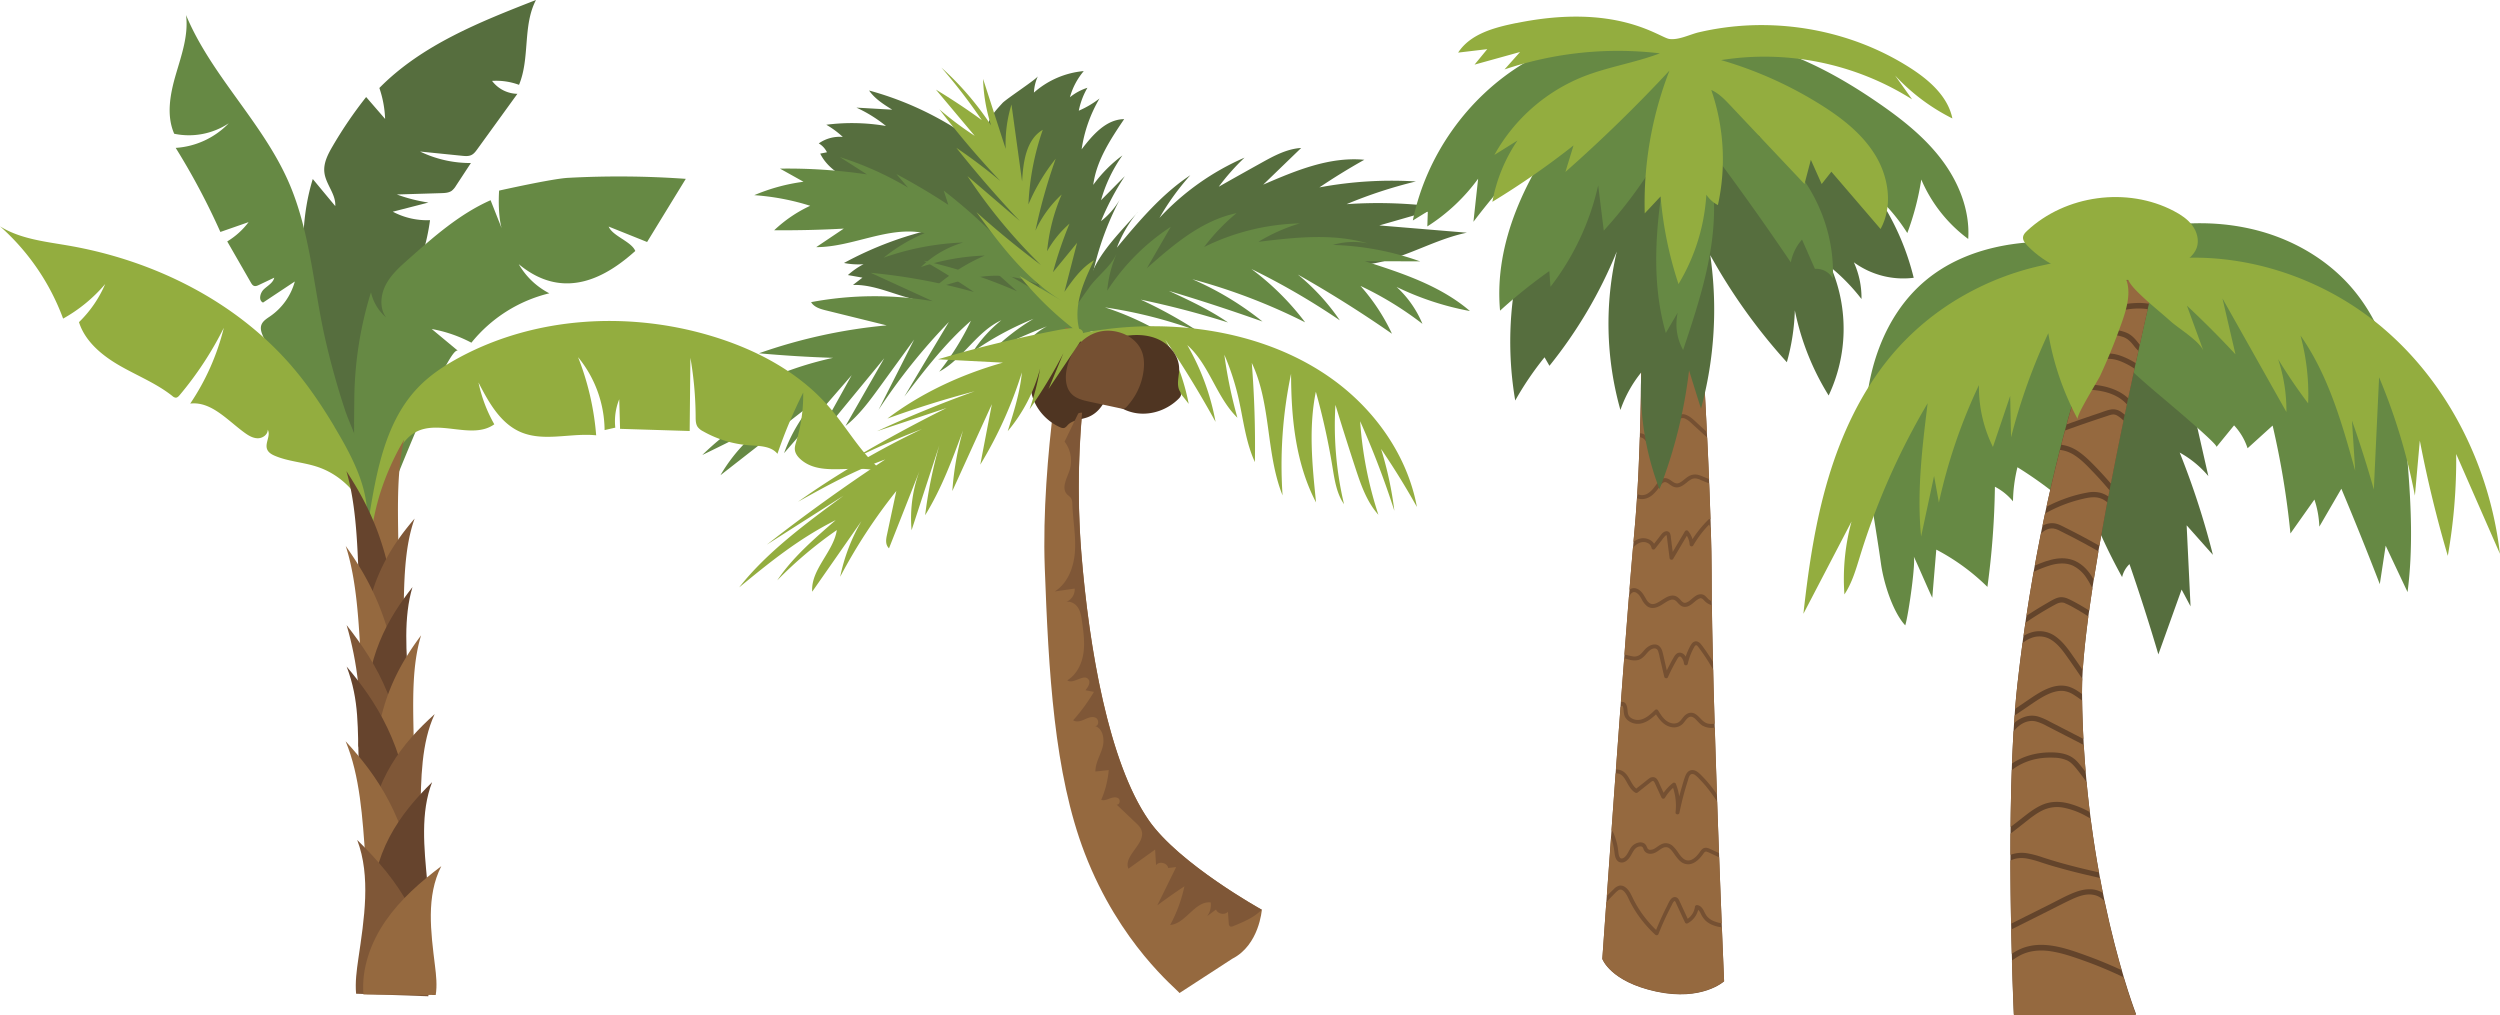 <svg xmlns="http://www.w3.org/2000/svg" viewBox="0 0 2233.99 907.08"><defs><style>.cls-1{isolation:isolate;}.cls-2{mix-blend-mode:overlay;}.cls-3{fill:#566e3e;}.cls-4{fill:#668944;}.cls-5{fill:#63442b;}.cls-6{fill:#95693f;}.cls-7{fill:#93ad3f;}.cls-8{fill:#4f3522;}.cls-9{fill:#755032;}.cls-10{fill:#7f5737;}.cls-11{fill:#66442d;}</style></defs><g class="cls-1"><g id="Capa_2" data-name="Capa 2"><g id="Capa_1-2" data-name="Capa 1"><g class="cls-2"><path class="cls-3" d="M1896.32,515.62a23.45,23.45,0,0,1,6.58-11.53q13.8,40,25.81,80.66l20.76-57.92q4,7.47,8,15-1.74-36.21-3.49-72.41l23.46,26.39a717.76,717.76,0,0,0-29.66-91.38,90.75,90.75,0,0,1,25.59,21q-10.53-46.33-21.05-92.68c-3.79-16.7-8-34.2-19.52-46.86-30.16-33.09-85.77-10.09-88.43,33.35-1,16.59,5.75,33.94,6.32,50.74a258.39,258.39,0,0,0,12.43,70.84c8.36,26,20,50.91,33.17,74.85Z"/><path class="cls-4" d="M2019.56,206.56c32.32,8.91,62.4,26.95,83.78,52.77,34.93,42.17,43.63,99.72,48.12,154.28,3.16,38.43,4.88,77.22-.08,115.46l-19.56-41.46q-2.62,17.2-5.24,34.39-16.54-42.88-34.35-85.27-9.86,16.93-19.69,33.88a85.25,85.25,0,0,0-4.38-24.21l-21.43,30.3a752.21,752.21,0,0,0-15.92-96.42l-22.39,20.29a54.16,54.16,0,0,0-12.06-20.46l-15.74,19.3c1.86-2.27-51.34-46.54-56.19-50.71-19.38-16.66-38.56-34-53.51-54.89-11.16-15.61-26.16-38.65-14.2-57.69s41.79-27.49,62.1-31.72c33.08-6.89,68.07-6.86,100.74,2.16"/><path class="cls-4" d="M1666.64,384.91c-.51-50,15.89-102.62,54.39-134.54,34.91-28.93,83.11-37.1,128.32-33.71,14.28,1.07,30,4,38.69,15.39,5.75,7.53,7.29,17.4,8,26.84a221,221,0,0,1-3.34,59.26c-4.54,23.45-12.83,46-21.09,68.39q-11.84,32.1-23.66,64.19a356,356,0,0,0-45.16-33.2,136,136,0,0,0-4,30.46,51.93,51.93,0,0,0-16.15-13.05,732.48,732.48,0,0,1-6.69,89.52,191,191,0,0,0-45.69-33.32q-1.8,21.48-3.59,43c-3.71-7.62-13.12-29.82-16.83-37.43,2.74,2.74-4.53,53.61-7.33,62.12-11.11-12-19.28-37.87-21.7-55.26-5.46-39.25-13.82-78.65-14.23-118.62"/><path class="cls-5" d="M1799.58,906.33s-8.75-188.19,3.2-295.21c24.39-218.28,86.72-360.75,86.72-360.75h35.62s-65.29,276-64.64,368c1.19,167.7,48.32,287.91,48.32,287.91H1799.57"/><path class="cls-6" d="M1846.81,679.35a30,30,0,0,0-11-2.26,66.89,66.89,0,0,0-11.32.35,54.82,54.82,0,0,0-20.7,6.65,45.75,45.75,0,0,0-6.07,4.14c-.58,16.73-.92,33.85-1.08,50.79l12.11-9.44c5.44-4.24,11-8.39,17.47-10.91,6.79-2.63,14.13-2.6,21.16-1a81,81,0,0,1,20.07,8q-1.59-13-2.88-26.68-3.85-5.49-8-10.75c-2.77-3.46-5.58-7-9.69-8.88"/><path class="cls-6" d="M1845.32,539c-3.17-1.22-5.83-.36-8.72,1.19a304.28,304.28,0,0,0-26.69,16.33q-.86,5.87-1.69,11.8a29.41,29.41,0,0,1,9.27-3.8,24.47,24.47,0,0,1,19.62,4.4c5.51,4,9.73,9.42,13.63,14.94,3.51,5,7,10,10.4,15,.9-14,2.66-30.27,5-48q-6.07-4-12.46-7.54a69.81,69.81,0,0,0-8.41-4.26"/><path class="cls-6" d="M1812,625.74c10.42-7.06,23.26-16,36.55-12.18a32.38,32.38,0,0,1,9.17,4.7c.93.63,1.85,1.29,2.77,1.94,0-.47,0-.94,0-1.41,0-3.8.06-7.91.25-12.3-4.91-7.1-9.74-14.27-14.78-21.28-3.49-4.87-7.41-9.81-12.48-13.11a19.7,19.7,0,0,0-17.55-2.28,28.26,28.26,0,0,0-8.58,4.83q-2.44,18-4.56,36.83c-.78,7-1.47,14.32-2.08,21.93l11.31-7.67"/><path class="cls-6" d="M1853.65,678.17c3.15,2.58,5.62,6,8.1,9.18.68.87,1.33,1.75,2,2.63q-1-11.91-1.73-24.28l-.69-.35-21.55-11.09-10.89-5.6a43.91,43.91,0,0,0-9.62-4c-6.36-1.53-12.57,1.32-17.09,5.74a30.83,30.83,0,0,0-2.88,3.29c-.56,9.29-1,18.86-1.39,28.59,9.82-6.66,21.85-9.85,33.72-9.94,7.69-.06,15.89.82,22,5.88"/><path class="cls-6" d="M1901.73,355.89c2-9.2,3.85-18.06,5.67-26.45a66.4,66.4,0,0,0-10.89-5.94c-4.56-1.93-9.35-3.29-14.34-2.66-8.24,1-15.39,6.26-21.74,11.46q-1.62,5.2-3.28,10.7a140,140,0,0,1,17.62,1.28c9.8,1.37,19.72,4.86,27,11.61Z"/><path class="cls-6" d="M1837.32,774.77q-6.75-1.95-13.42-4.15a91.36,91.36,0,0,0-12.68-3.44c-5.08-.86-10.39-.49-14.73,1.91,0,19.9.28,39,.61,56.35l11.94-6,23.36-11.68c7.36-3.68,14.66-7.8,22.38-10.66,6.67-2.48,14.2-3.62,21-.89a22,22,0,0,1,3.3,1.64c-.87-4.34-1.73-8.77-2.58-13.32q-6-1.34-12-2.74c-9.09-2.14-18.15-4.45-27.13-7.05"/><path class="cls-6" d="M1845,617.58c-5.83-.92-11.79,1.15-16.92,3.74-5.91,3-11.31,6.87-16.77,10.57l-11.08,7.5q-.24,3.36-.47,6.77c.39-.35.79-.69,1.21-1,5.75-4.61,12.87-6.87,20.14-4.92a54.7,54.7,0,0,1,10.57,4.59l11.3,5.81,18.74,9.65q-.88-16.75-1.16-34.27c-2.29-1.68-4.6-3.34-7-4.86a22.24,22.24,0,0,0-8.57-3.56"/><path class="cls-6" d="M1875.61,369.24c3.41-1.14,6.9-2.61,10.43-3.27a12.16,12.16,0,0,1,9.63,2.31c1,.72,2,1.49,3,2.29q1-4.63,1.92-9.18a33,33,0,0,0-9.4-7.29c-9.7-5.17-21-5.92-31.73-6.26-1.22,0-2.46-.11-3.69-.14q-4.39,14.76-9,31.52,9.32-3.35,18.68-6.56c3.38-1.15,6.76-2.3,10.15-3.42Z"/><path class="cls-6" d="M1891.19,371c-2.8-1.41-5.83-.06-8.58.84q-18.75,6.14-37.32,12.85-1.66,6.24-3.34,12.72a35.34,35.34,0,0,1,15.83,6.4c6.3,4.41,11.67,10.07,17,15.61q5.93,6.24,11.51,12.77c3.72-19.25,7.55-38.27,11.3-56.36a27.42,27.42,0,0,0-6.35-4.83Z"/><path class="cls-6" d="M1811.63,762.51a84.42,84.42,0,0,1,13.52,3.58q7,2.28,14.08,4.33c12,3.46,24.14,6.39,36.32,9.12-2.7-15-5.23-31-7.41-48.07-1.78-1-3.58-2-5.42-3a69.12,69.12,0,0,0-18.94-6.76,30.1,30.1,0,0,0-18.69,2.5c-5.85,2.86-10.95,7-16,11L1796.55,745c0,6.34-.06,12.65-.06,18.89a29,29,0,0,1,15.14-1.37"/><path class="cls-6" d="M1881.76,276.52a66,66,0,0,1,14.91-4.38,83.49,83.49,0,0,1,15-1.44,54.54,54.54,0,0,1,8.53.71c3-13.3,4.87-21,4.87-21H1889.5s-4.2,9.62-10.85,27.66c1-.54,2-1,3.11-1.51"/><path class="cls-6" d="M1865,854.14q15.68,5.68,30.81,12.77c-4.69-16.25-10.11-37.06-15.27-61.67a16.9,16.9,0,0,0-9.81-5.59c-6.67-1.34-13.68,1.32-19.64,4.1-7.28,3.39-14.41,7.14-21.59,10.73l-32.32,16.16c.15,7.66.33,14.93.51,21.73a48.24,48.24,0,0,1,7.72-4.34c19.33-8.5,41-.65,59.59,6.11"/><path class="cls-6" d="M1889,869.28q-13.73-6.18-27.93-11.21c-9.44-3.34-19.07-6.65-29-8.09-9.3-1.35-18.85-.57-27.24,3.91a54,54,0,0,0-7,4.56c.83,29.51,1.72,48.63,1.72,48.63H1908.8s-4.72-12.05-11.21-33.8q-4.26-2.06-8.57-4"/><path class="cls-6" d="M1895.76,277.43c-7,1.45-14.06,3.87-19.76,8.22q-1.59,4.44-3.32,9.41a76.48,76.48,0,0,1,14.11-.55,38.8,38.8,0,0,1,13.55,2.83c4,1.76,6.91,4.68,9.59,8.05.69.87,1.4,1.8,2.16,2.68,2.7-12.23,5.12-23,7.12-31.76-7.72-1.28-15.88-.44-23.45,1.12Z"/><path class="cls-6" d="M1906.6,308.72c-2.46-3.1-5-5.84-8.75-7.36a37.4,37.4,0,0,0-13-2.23,72.59,72.59,0,0,0-13.9.95q-3.8,11.07-8.06,24.44a63,63,0,0,1,6.06-3.89A34.49,34.49,0,0,1,1883.5,316c5.64-.34,11,1.49,16.12,3.75a67.32,67.32,0,0,1,8.85,4.77q1.24-5.65,2.41-11a40.94,40.94,0,0,1-4.28-4.81Z"/><path class="cls-6" d="M1842.84,446.49a119.57,119.57,0,0,1,22.18-6.28,27.27,27.27,0,0,1,11.69.07,23.93,23.93,0,0,1,7.33,3.41c.36-1.85.71-3.69,1.06-5.54-4.79-5.71-9.77-11.28-14.94-16.65-4.93-5.13-9.94-10.46-15.93-14.38a30.14,30.14,0,0,0-13.45-5.08c-4,15.86-8.07,32.82-12,50.79a133.05,133.05,0,0,1,14-6.34Z"/><path class="cls-6" d="M1836.27,467.73c3.38.57,6.48,2.37,9.52,3.88q4.85,2.42,9.65,4.92,10.39,5.4,20.59,11.19c2.23-12.83,4.6-25.87,7-38.92a22.76,22.76,0,0,0-3.84-2.53c-6-3.14-12.56-1.78-18.88-.28a126.28,126.28,0,0,0-32.86,12.92q-1.17,5.46-2.32,11a16.74,16.74,0,0,1,11.09-2.2Z"/><path class="cls-6" d="M1857,502.66c6.12,3.62,10.51,9.18,14,15.33,1.3-8.28,2.7-16.75,4.17-25.32-1.42-.81-2.83-1.64-4.25-2.43q-9.06-5.07-18.27-9.86-4.61-2.38-9.25-4.7c-2.67-1.34-5.49-3.05-8.5-3.42-4.17-.52-8,1.63-11.1,4.45q-2.82,14-5.5,28.72c12.28-5.41,26.26-10.14,38.7-2.77Z"/><path class="cls-6" d="M1819.75,544.59q4.53-2.8,9.15-5.47c3-1.72,6-3.66,9.25-4.79,3.5-1.22,6.84-.66,10.14.83s6.25,3.13,9.28,4.83,6.27,3.66,9.32,5.63c.89-6.41,1.86-13,2.89-19.73a71.6,71.6,0,0,0-5.36-9.51,30.58,30.58,0,0,0-11.79-10.73c-6.12-2.92-13.11-2.47-19.5-.76a100.09,100.09,0,0,0-15.81,6.11q-3.4,19.08-6.48,39.28c3-1.94,5.91-3.84,8.91-5.69Z"/><path class="cls-7" d="M1689.61,318.26c-26.27,31.62-44.06,69.65-55.83,109.05s-17.74,80.28-22.26,121.15l43-82.44a194.27,194.27,0,0,0-6.35,65.15c6.93-10.43,10.38-22.73,14.08-34.7a637.83,637.83,0,0,1,60.29-136.15c-4.87,39.53-9.75,79.46-5.85,119.11q5.79-27.06,11.59-54.12,2.16,11.91,4.31,23.81a487.39,487.39,0,0,1,35.78-105,121.22,121.22,0,0,0,12.49,55.29q7.73-22.79,15.43-45.57l.78,36.92a533.66,533.66,0,0,1,33.27-93,251,251,0,0,0,26.3,76.81c-1.67-3.11,17.84-34,20.07-38.83q9.21-19.83,16.73-40.39c6.57-18,16.44-43-2.59-57.26-17-12.69-46.73-5-65.54-1a249.05,249.05,0,0,0-70,26.62,236.82,236.82,0,0,0-65.68,54.51"/><path class="cls-7" d="M2128.94,292.74c59.4,50.18,96,124.91,105,202.14q-19.54-44.6-39.1-89.17a495.21,495.21,0,0,1-7.49,91q-15-50.85-25-103-2.21,24.58-4.4,49.16a530.7,530.7,0,0,0-32-105.73q-2.36,50.13-4.7,100.27-8.79-31.1-19.54-61.57,1.44,22.44,2.89,44.88c-11.68-42.1-23.78-85.11-48.87-120.87a202.21,202.21,0,0,1,6.82,60.61,468.81,468.81,0,0,1-26.81-39.47,145.06,145.06,0,0,1,7.38,47.17L1986,266.71l11.61,49.91q-20.92-22.47-43.37-43.47,7.33,20.09,14.68,40.16c-4.17-9.12-21.74-19.48-29.37-26.31-10.28-9.21-21.56-17.94-31.12-27.88-21.07-21.9,5-24.93,24.15-27.22,44.8-5.37,90.75,2.53,131.93,20.68a266.6,266.6,0,0,1,64.47,40.16Z"/><path class="cls-7" d="M1811.48,219.33c-2-2.12-4.13-4.75-3.69-7.66.32-2.15,1.94-3.84,3.53-5.33,34.35-32.16,89.48-39.65,131.17-17.81,6.27,3.28,12.36,7.27,16.57,12.95s6.27,13.34,3.89,20c-2.31,6.48-8.25,10.92-14.21,14.36-41.52,23.93-103.42,18.64-137.26-16.5"/><path class="cls-3" d="M884.53,137.07A287,287,0,0,0,776.6,80.87c5.15,7.41,13,12.38,20.7,17.14l-32-1.84a123.77,123.77,0,0,1,26.41,16.41,180.24,180.24,0,0,0-53.33-1.11,81.73,81.73,0,0,1,14.74,10.89,32.51,32.51,0,0,0-21.46,5.79,18.68,18.68,0,0,1,7.3,7.92l-6,1.2c7.45,15.31,24.43,23,39.79,30.36a481.22,481.22,0,0,1,63.51,36.6A315.26,315.26,0,0,0,754.18,235a65.17,65.17,0,0,0,17.46,1.09,67.94,67.94,0,0,0-13.95,9.71l13,2.3c-2.82,2.18-5.66,4.35-8.49,6.53,14.88-.45,29.14,5.28,43.37,9.65,38.54,11.81,79.28,13.94,119.53,16,3.42.18,6.93.34,10.16-.76,5.33-1.81,9-6.84,10.78-12.19,4-12.53-1.32-26-6.87-37.91A796.43,796.43,0,0,0,896.63,150l-12.1-12.92Z"/><path class="cls-3" d="M1016.47,189.71A114.41,114.41,0,0,0,998,221.33c19.78-23.69,39.93-47.72,65.65-64.76a225.47,225.47,0,0,0-27.58,38.16,227.43,227.43,0,0,1,76.06-53.87,200.19,200.19,0,0,0-23.06,26q19-10.76,38.11-21.37c11.16-6.21,22.81-12.52,35.55-13.27L1128.8,165c28.79-12.45,59.12-25.17,90.35-22.23q-20.57,11.52-40.13,24.69a351.57,351.57,0,0,1,86.23-5.32,410.64,410.64,0,0,0-61.93,20.3,408.39,408.39,0,0,1,84.88,3l-55.65,16,78.23,6.5c-28.34,5.82-53.81,22-82.25,27.25-33.27,6.19-67.27-3-101.09-4.37a221.36,221.36,0,0,0-104,21.66c-9.06,4.33-32.17,24.64-41.63,21.87-11.07-3.24-9-23.23-5.83-30.88,8.14-19.83,26.64-37.72,40.5-53.66Z"/><path class="cls-3" d="M927.53,67.94a39.56,39.56,0,0,0-3.62,14.8,77.66,77.66,0,0,1,44.54-19.22,61.49,61.49,0,0,0-12.36,23.37,47.59,47.59,0,0,1,15.64-8.45A66,66,0,0,0,964,98.92,86,86,0,0,0,982.54,88a125,125,0,0,0-16,45.46c9.77-12.81,21.84-26.84,38-27-12.23,18.1-24.79,37.08-27.61,58.74A120,120,0,0,1,1003,138.9a129.45,129.45,0,0,0-19.12,40l21.24-21.46a236.44,236.44,0,0,0-21.26,40.19,66.84,66.84,0,0,0,16.72-19.23,259.54,259.54,0,0,0-27.47,85.88c-1.47,10.78-2.34,22-7.37,31.62-.7,1.35-1.64,2.79-3.11,3.15-2.85.71-4.79-2.79-5.58-5.62-3.33-11.87-5.89-24-9.73-35.68C942.48,243,935.66,229,928.85,215.1c-14.7-30.07-30.71-59.84-44.22-90.46-6.1-13.85,1.53-22,11.16-32.55,3.46-3.76,31.59-22.09,31.74-24.15Z"/><path class="cls-4" d="M882.12,236.39l26.7,23.92A459.87,459.87,0,0,0,825.48,233q23,13.09,44.86,27.95a520,520,0,0,0-92.23-17.15l55.39,25.37a305.65,305.65,0,0,0-108.7.83c2.65,4.5,8.25,6.13,13.32,7.38l54.2,13.37a474.07,474.07,0,0,0-114.13,24.94q33.06,3,66.25,4.08A305.43,305.43,0,0,0,639.52,364.3q34-5.94,68.29-10.36a249.55,249.55,0,0,0-80.24,52.66q36.93-17.89,73.22-37.06a145.9,145.9,0,0,0-57,55.12L728,358.93a141.06,141.06,0,0,0-27.36,46l60.46-69.71q-17.29,31.13-34.62,62.24l63.71-77.37q-17.34,30.27-34.65,60.55c12.24-9.68,21.58-22.48,30.75-35.1q15.3-21.07,30.6-42.13Q801,334.85,785.05,366.26a537.62,537.62,0,0,1,62.87-78.54Q828,321,808.12,354.38c18.3-23.9,36.77-48,59.51-67.71a238.51,238.51,0,0,1-28.32,45.45c21.25-11.46,33.52-35.9,55.47-45.94a119.37,119.37,0,0,0-25.46,28.16,271.8,271.8,0,0,1,54.26-29.45,191.42,191.42,0,0,0-36.5,28.16q23.77-11.81,48.53-21.47a54.66,54.66,0,0,0-20.89,18.95c3.81-5.92,30.31-10.62,37.25-12.41-2.59,2.38-5.44,4.5-8,6.88,27.69-4.51,11.57-23.13-2.81-33.74a334.67,334.67,0,0,0-59-34.87Z"/><path class="cls-6" d="M1054,887.37c-2.44-3.62-53.41-43.56-84.7-124.94C941.84,691,937,599.82,933.59,507.11c-3.57-97.78,18.62-214.49,18.62-214.49l24.32,7.55S957.61,386.23,966.31,494c6.92,85.75,24.6,187.46,60.09,238.75,27.17,39.28,101.17,80.16,101.17,80.16s-2.23,31.56-26.43,43.83L1054,887.37"/><path class="cls-4" d="M997.49,227.47a104.85,104.85,0,0,0-8.07,32.24,194.48,194.48,0,0,1,56.76-57q-10.65,18.47-21.33,36.94c23.78-21,49.06-42.72,80.11-49.18A178.45,178.45,0,0,0,1076,220.73a203.58,203.58,0,0,1,85.44-21.09,156.23,156.23,0,0,0-36.94,16.47c32.67-4,66.42-7.82,98,1.44a65.29,65.29,0,0,0-31.51,1.33A251.93,251.93,0,0,1,1269,233.56l-49.46-.18c33.27,10.65,67.52,21.84,94,44.57A256.63,256.63,0,0,1,1248,256.4a94.16,94.16,0,0,1,23.1,33,299.25,299.25,0,0,0-55.39-33.92,177.88,177.88,0,0,1,28.14,42.75q-40.8-28.38-84.11-52.91a194.5,194.5,0,0,1,37.54,40.94,637,637,0,0,0-79-45.86,237.55,237.55,0,0,1,48,47.65,527.47,527.47,0,0,0-100.8-38.53,272.83,272.83,0,0,1,62.69,37.8q-41.49-14.74-83.7-27.39c18.16,8.42,36.41,16.89,52.89,28.24a800.45,800.45,0,0,0-78-20.41,394.25,394.25,0,0,1,50.62,27.92,414,414,0,0,0-82.63-21,256.29,256.29,0,0,1,49.37,22,489.94,489.94,0,0,0-63.08-.43l29,5.88c-15.83,2.44-52.31,16.27-46.67-14,2.07-11.09,11-22.26,17.36-31.32s19.79-19.4,24-29.25"/><path class="cls-4" d="M937.86,268.27a466.46,466.46,0,0,0-94.55-97.91q2.07,6.34,4.13,12.71Q824.88,168.22,801,155.55l10.45,12.14a289.5,289.5,0,0,0-60.94-27.31l24.21,15.47A482.54,482.54,0,0,0,697,150.68l21,11.73a168.24,168.24,0,0,0-44,12,215.21,215.21,0,0,1,50,9.49,120,120,0,0,0-32.16,21.84Q723,206,754,204.28l-24.65,16.57c32.8,0,64.81-19.35,96.89-12.5a151.06,151.06,0,0,0-36.57,21.89,240.58,240.58,0,0,1,71-13.55A91.71,91.71,0,0,0,823,238.58a202.47,202.47,0,0,1,56.94-10.2,171.09,171.09,0,0,0-46.77,30.23c18.54-6.09,37.45-12.24,57-12.22a93,93,0,0,1,62.5,24.53c.94.88,1.93,2.22,1.26,3.31s-2.61-1-1.33-1.08l-14.65-4.88Z"/><path class="cls-7" d="M958.9,293.5a293.11,293.11,0,0,1-47.89-47l38.81,22.88c-32.16-18.91-55.26-49.72-77.29-79.83q27.74,24.91,57.65,47.26a484.35,484.35,0,0,1-65.64-79.45l46.79,40.1q-29.79-31.41-56.73-65.38a484.3,484.3,0,0,1,39.3,29.67,788.13,788.13,0,0,1-54.41-64A292.44,292.44,0,0,0,871,121.39q-17.34-20.64-34.67-41.3,21.09,12.7,41,27.25a499.16,499.16,0,0,0-36.16-47,265,265,0,0,1,44.49,51.77,146.48,146.48,0,0,1-7.17-41.57q10.1,31.26,20.18,62.5a118.66,118.66,0,0,1,5.19-39.62l9.48,68.77c.95-17.3,3.54-37.44,18.48-46.2A234.31,234.31,0,0,0,919,182.67a173.38,173.38,0,0,1,24.4-40.87,494.56,494.56,0,0,0-18.14,64.29,101.33,101.33,0,0,1,23.43-32.24,167.53,167.53,0,0,0-13,50.69,91.67,91.67,0,0,1,20-24.67,360.28,360.28,0,0,0-14.74,43.35L962.46,217q-5.64,21.91-11.29,43.81c7.41-10.65,15.18-21.64,26.38-28.2-5.3,11.22-10.65,22.56-13.24,34.7s-2.16,25.33,3.66,36.3L958.9,293.5Z"/><path class="cls-7" d="M988.28,294.19a329.8,329.8,0,0,1,75.82-.92c45.8,4.75,91.16,19.54,128.26,46.83s65.4,67.66,73.8,112.94q-14.87-26.67-32.07-51.92A316.84,316.84,0,0,1,1246,456.45a786.49,786.49,0,0,0-30.58-80.05A340.84,340.84,0,0,0,1231.72,460c-10.42-11.63-15.65-26.87-20.51-41.7q-9.24-28.17-17.87-56.51a305.27,305.27,0,0,0,7.67,88.75c-6.7-9.7-8.46-21.86-10.36-33.49a621.57,621.57,0,0,0-14.81-67c-6.61,32.45-3.22,66,.19,98.94-18.31-34.93-22.26-75.57-22.33-115a396.33,396.33,0,0,0-7.6,108.7c-15.11-37.75-10-81.7-27.52-118.4q3.5,44.22,2.79,88.63c-8.4-18.25-10.37-38.68-14.91-58.24A223.68,223.68,0,0,0,1094.07,317a407.39,407.39,0,0,0,11.68,56.3c-18.9-18.44-25-47.38-44.79-64.91a213.9,213.9,0,0,1,25.26,68.59q-20.74-37.79-45-73.52a190.39,190.39,0,0,1,21,57.43,511.15,511.15,0,0,0-51.39-57.36l25.23,33.39c-15-12.57-31-25.63-50.35-28.74a83.2,83.2,0,0,0-10.15.22c-10,.47-23.23.94-23.13-2.92.2-7.06,30.47-10.56,35.79-11.24"/><path class="cls-8" d="M981.06,314.41,968.11,306c-12.58-4.28-27.4-.31-36.64,9.25s-12.72,24.1-9.49,37,12.87,23.87,25,29.4c1.36.63,2.93,1.19,4.34.64a8.19,8.19,0,0,0,2.67-2.36c4.5-4.8,12-4.86,18.13-7.17,10.55-4,17.3-15.13,18.2-26.37S987,324,981.06,314.41"/><path class="cls-8" d="M1002.22,300.81,989.77,310c-8.43,10.28-9.89,25.55-4.17,37.55s18.12,20.36,31.33,21.85,26.86-3.68,36.27-13.07c1.07-1.06,2.15-2.33,2.13-3.84a8.25,8.25,0,0,0-1.27-3.33c-2.93-5.9-.37-12.9-.37-19.49,0-11.27-8.11-21.51-18.32-26.29s-22.1-4.81-33.15-2.54"/><path class="cls-9" d="M953.6,328c-2,8.41-1.89,18.37,4.32,24.38,4.16,4,10.14,5.41,15.81,6.62l27.9,6a6.29,6.29,0,0,0,2.36.2,6,6,0,0,0,3.14-2.13,57.89,57.89,0,0,0,14.79-32c.73-6,.47-12.3-1.93-17.86-3.13-7.22-9.71-12.63-17.1-15.34-23.45-8.61-43.81,7.38-49.29,30.16"/><path class="cls-7" d="M838.21,321.06l58,3c-39,11-74.27,28.07-103.25,50q37.88-13.86,78-24.4Q826,365.78,783.7,385.32l62.1-20.72q-44.52,22.14-86.29,47.06,31-15.5,64.34-28.27a744.54,744.54,0,0,0-110.76,65c24.84-13.83,49.85-27.73,77.93-37.8q-55,36.36-105.75,76.08L753.72,443c-34.18,25.19-68.71,50.71-93.2,81.89,26.55-21.79,53.39-43.76,86.24-60.08-19.36,16.77-38.89,33.75-52.22,53.78a369.79,369.79,0,0,1,53.24-44.93c-2.93,19.47-23.39,35.24-22,55.08l44-63.06a165.58,165.58,0,0,0-19,49.74,483,483,0,0,1,50.17-76.66q-4.23,19.76-8.43,39.5c-.83,3.91-1.5,8.38,1.88,11.72l29.19-74a122.12,122.12,0,0,0-9,57.83q12.38-37.87,24.74-75.77a415.15,415.15,0,0,0-12.63,62.38c14.75-24,24.32-49.92,33.83-75.69A261,261,0,0,0,851,438.79l35.33-77.6-10.35,54a371.11,371.11,0,0,0,37.18-82.43c-1.7,17.93-7.19,35.27-12.66,52.53a143.27,143.27,0,0,0,29-56.16A225.56,225.56,0,0,1,920,365.76a439,439,0,0,0,30.25-50.08q-6.63,16-13.27,31.94,13.21-19.74,26.42-39.47c10-14.86,2.61-17.11-17.36-13.31a1095.36,1095.36,0,0,0-107.81,26.22Z"/><path class="cls-10" d="M1026.34,732.77c-35.49-51.29-53.17-153-60.09-238.75a752.44,752.44,0,0,1,.68-125.21,7.19,7.19,0,0,0-3.27.54c-.37.16-12.25,25.42-12.39,25.26a28.1,28.1,0,0,1,4.45,25.77c-2.39,7.17-7.45,15.75-2.28,21.27,1.06,1.13,2.46,1.93,3.38,3.18,1.34,1.83,1.41,4.26,1.49,6.53.51,13.84,3.19,27.63,2.26,41.45s-6.31,28.35-18.05,35.71l17.84-2.58a12.19,12.19,0,0,1-7.42,11.87c3.72-.7,7.82,1.53,10.06,4.74,2.59,3.73,3.28,8.4,3.91,12.9,1.32,9.5,2.64,19.16,1.17,28.64s-6.17,18.91-14.39,23.84c5.46,3.94,14.65-6.19,18.86-.93,2.3,2.88-.21,7-2.65,9.79l7.67,1.44A163.54,163.54,0,0,1,959,643.61c2.86,2,6.82.79,10-.66s6.88-3.08,10.06-1.6,3,7.67-.51,7.43c7.16,2.27,8.71,12,6.65,19.18s-6.42,13.95-6.36,21.45l11.93-1.25a87.1,87.1,0,0,1-6.71,26.6c2.53.86,5.25-.32,7.75-1.27s5.57-1.61,7.67,0,.83,6.19-1.74,5.44l17.11,16.22c2.05,1.95,4.17,4,5.15,6.66,4.4,11.95-16.52,22.71-11.64,34.47l23.86-17.11q.4,7,.83,13.93c2.79-3.8,10-2.12,10.85,2.52l7.12-.8-16.83,34.18q11.87-8.81,24.19-17a127.42,127.42,0,0,1-12.75,34.58c14.18-1.28,22.14-21.78,36.28-20.15a17.11,17.11,0,0,1-3.17,12.19l7.88-5.89c1.53,4.06,7.77,5.22,10.65,2q.38,5.18.74,10.37a3.42,3.42,0,0,0,.94,2.55c.92.69,2.23.29,3.29-.16,8.42-3.47,17-7,23.77-13.16.5-.45,1-.92,1.46-1.4v0s-74-40.88-101.17-80.16Z"/><path class="cls-9" d="M1431.84,856.91s20.5-293.21,28.76-383.22c12.21-133.1,2.32-366,2.32-366h45.53s21.09,301.94,21.09,406.78,11.11,362.45,11.11,362.45S1521,895,1479.89,886.07s-48.05-29.16-48.05-29.16"/><path class="cls-6" d="M1491.54,536.5l-.69.34c-.41.21-.81.43-1.21.66-1.81,1.06-3.53,2.28-5.34,3.34-3.69,2.16-8.25,3.69-12.15,1.06a16.81,16.81,0,0,1-4.86-5.91c-1.25-2.2-2.42-4.56-4.61-6a4.23,4.23,0,0,0-3-.88,4.69,4.69,0,0,0-2.8,2.17c-.45.63-.9,1.28-1.32,1.94-1.27,16-2.62,33.41-4,51.66,2.44.45,4.88,1.23,7.22,1.6a8.15,8.15,0,0,0,6.74-1.51c2.24-1.81,3.76-4.33,6-6.17s5.24-3.33,8.29-2.82,4.91,3.34,5.7,6.23c1,3.52,1.67,7.12,2.5,10.66q.7,3.11,1.43,6.21,1.1-2.25,2.25-4.47c1.36-2.61,2.76-5.2,4.26-7.74,1.15-2,2.93-3.85,5.43-3.66a6.39,6.39,0,0,1,4.93,3.57,57.24,57.24,0,0,1,4-9.31c1-1.79,2.16-3.78,4.3-4.28s4.19,1,5.51,2.65c2.91,3.7,5.58,7.62,8.14,11.58q1.23,1.91,2.41,3.84c-.43-18.13-.76-35.2-1-50.49l-.16,0a14.42,14.42,0,0,1-6.88-4.37,7.88,7.88,0,0,0-1.32-1.26,3.33,3.33,0,0,0-.66-.38l-.41-.12-.24,0H1520a.71.71,0,0,1-.6-.21h-.08l-.13.25c-.17.06-.35.09-.52.14l-.39.15-.51.25a11.87,11.87,0,0,0-1,.64,20.24,20.24,0,0,0-2,1.52c-2.91,2.42-6.18,5.54-10.3,4.83-2.51-.43-4.14-2.38-5.78-4.15a7.72,7.72,0,0,0-2.43-1.94l-.45-.15a4.16,4.16,0,0,0-.59-.13v.07h0a.6.6,0,0,0-.33-.1,5.81,5.81,0,0,0-.59,0l-.3,0-.08,0a5.47,5.47,0,0,0-.68.14,12,12,0,0,0-1.2.39l-.13.05,0,0c-.09,0-.17.09-.26.12"/><path class="cls-6" d="M1519.25,428.6c-2.31-.9-4.71-1.56-7.12-.65a18.69,18.69,0,0,0-4.57,3c-3.11,2.49-6.45,5.25-10.7,4.43-2.13-.4-3.86-1.79-5.58-3-1.41-1-3-2.1-4.66-1.27-1.95,1-3.22,3.34-4.49,5a36.72,36.72,0,0,1-5.14,5.86c-3.49,3.05-7.92,4.77-12.57,3.72a10.64,10.64,0,0,1-1.63-.52c-.63,9.84-1.36,19.33-2.19,28.36-.3,3.32-.62,6.93-1,10.79a14.88,14.88,0,0,1,7.2-3.27c4.15-.59,9,1.2,11.27,4.81l4.7-6c1.53-2,3.13-4.59,5.78-5.08a3.44,3.44,0,0,1,3.64,1.57,10.22,10.22,0,0,1,.91,4.1q.81,6.39,1.63,12.76,5.46-9.21,10.91-18.44a1.78,1.78,0,0,1,2.77-.36,20.76,20.76,0,0,1,4,7.39,102.45,102.45,0,0,1,14.22-17.48,1.63,1.63,0,0,1,1.84-.36c-.33-10.15-.74-20.92-1.2-32.14l-.17,0c-2.7-.91-5.28-2.09-7.93-3.12Z"/><path class="cls-6" d="M1521.83,648.71c-2.69-1.5-4.57-4-6.77-6.09a8.4,8.4,0,0,0-2.92-2,3.65,3.65,0,0,0-3.06.37c-2.25,1.33-3.6,4.08-5.48,5.92a11,11,0,0,1-9,3c-6.91-.77-11.25-6.06-14.81-11.52-4.26,3.94-9.07,7.8-15,8.37-4.65.44-9.91-1.58-12.42-5.67-1.21-2-1.32-4.2-1.55-6.45a15.29,15.29,0,0,0-.47-2.77,2.82,2.82,0,0,0-.42-1l0-.05-.12-.11c.1.06.07,0,0,0s-.2.06-.06,0h0l0,0-.17,0s0,0,0,0,0-.06-.21.06a2.73,2.73,0,0,0-1,.91,4.85,4.85,0,0,0-.28.4c-1.38,18.51-2.76,37.24-4.1,55.58a11,11,0,0,1,7.7,2.61c2.49,2.1,4,5.13,5.61,7.92,1.36,2.4,2.76,4.85,4.89,6.46l7.21-5.67c1.42-1.12,2.81-2.31,4.29-3.35a5.37,5.37,0,0,1,4.41-1.08c3,.81,4.1,4.38,5.26,6.88,1.07,2.34,2.16,4.68,3.23,7a41.16,41.16,0,0,1,8.09-8.58,1.8,1.8,0,0,1,2.95.78,52.93,52.93,0,0,1,2.93,11.08c.75-2.91,1.54-5.81,2.39-8.69.93-3.17,1.81-6.39,3-9.47,1-2.7,2.85-5.23,6-5.4s5.76,2.09,7.82,4.14q3.39,3.36,6.52,7a130,130,0,0,1,8,10.47c-.68-19.64-1.34-39.76-1.94-59.57a16.18,16.18,0,0,1-10.45-1.52"/><path class="cls-6" d="M1501.74,370.27a8.94,8.94,0,0,1,5.68.79c4,1.73,7.08,5.16,10.24,8l7.62,7c-1-19.58-2-39.82-3.15-60a10,10,0,0,0-2.74-.61c-4.45-.32-7.74,3.21-10.83,5.89-3.25,2.83-7.48,5.79-12,4.69a8.4,8.4,0,0,1-6-5.7c-3.4,2.18-5.6,6.15-7.81,9.38-2.72,4-6.21,7.48-11,8.77a10.19,10.19,0,0,1-5.34,0c-.2,13-.49,26-.88,38.68a10,10,0,0,1,1.44.19c4,.82,6.12,4.12,8.4,7.18a15.89,15.89,0,0,0,1.49,1.73,5.73,5.73,0,0,0,.65.57l.46.28.11.06.1,0a1.86,1.86,0,0,0,.39.1l.32,0h.17l.09,0a4.38,4.38,0,0,0,.43-.13,4.43,4.43,0,0,0,1.72-1.69c1.38-2.05,2.64-4.13,4.15-6.09a65.18,65.18,0,0,1,5.1-5.9,1.77,1.77,0,0,1,2.76.35l.94,1.55,1-4a43.53,43.53,0,0,1,2.16-7.39,6.63,6.63,0,0,1,4.37-3.73Z"/><path class="cls-6" d="M1522.5,813.89c1.11,2.07,2,4.16,3.71,5.84a16.19,16.19,0,0,0,5.49,3.5,34.48,34.48,0,0,0,6.83,1.84c-.68-16.88-1.46-37-2.29-59l-4.68-2.13c-2-.89-3.91-2-5.94-2.67a2.26,2.26,0,0,0-2.14,0,6.75,6.75,0,0,0-1.41,1.69,36.62,36.62,0,0,1-3.55,4.31c-2.56,2.6-5.77,4.81-9.51,5.05a10.84,10.84,0,0,1-7.84-3,35.1,35.1,0,0,1-4.92-6c-.71-1-1.37-1.92-2-2.73a17,17,0,0,0-1.27-1.41c-.19-.19-.37-.37-.57-.55s-.46-.38-.47-.4a9.14,9.14,0,0,0-1.37-.84l-.08,0-.41-.16-.64-.16-.28,0h0l-.43,0a6.14,6.14,0,0,0-.86,0,6.4,6.4,0,0,0-2.08.66c-3.11,1.56-5.52,4.27-9,5a8.27,8.27,0,0,1-4.85-.31,6.3,6.3,0,0,1-3.37-3.89,3.71,3.71,0,0,0-1-1.7,2.44,2.44,0,0,0-1.18-.47,5.85,5.85,0,0,0-3.22.65c-2.87,1.45-4.1,4.55-5.66,7.2-1.81,3.09-4.67,6.72-8.66,6.53-3.74-.17-5.38-3.73-5.89-7-.31-1.95-.46-3.91-.82-5.86a58.48,58.48,0,0,0-1.49-6.28c-.32-1.09-.66-2.19-1-3.27-1.39,19.25-2.66,37-3.75,52.38.66-.72,1.32-1.42,2-2.12q2.06-2.12,4.21-4.13a10.11,10.11,0,0,1,4.79-3c3.51-.68,6.35,1.61,8.36,4.24,2.17,2.86,3.46,6.29,5.13,9.45a104,104,0,0,0,6.06,10,102.59,102.59,0,0,0,13.44,15.84c1.44-3.54,2.94-7,4.53-10.52,1.71-3.77,3.52-7.51,5.39-11.19,1.41-2.76,3.27-8,7.18-7.63,1.94.17,3,1.72,3.73,3.35.93,2,1.85,4,2.78,6q2.31,5,4.64,10a15.24,15.24,0,0,0,6.41-10.48,1.8,1.8,0,0,1,2.22-1.7c2.82.39,4.6,2.83,5.85,5.16"/><path class="cls-6" d="M1511.29,768.36c3.18-1.32,5.7-4.21,7.66-7,1.11-1.54,2.24-3.21,4.21-3.67,2.19-.52,4.26.61,6.19,1.49l6.75,3.07c-.55-14.66-1.1-30.09-1.65-45.88a160,160,0,0,0-10.17-14q-3-3.52-6.25-6.82a20.33,20.33,0,0,0-3.2-2.88,4.24,4.24,0,0,0-3.09-1c-2.28.45-2.92,4.13-3.49,5.92q-1.51,4.68-2.85,9.42-2.72,9.63-4.7,19.45c-.39,1.93-3.7,1.49-3.46-.47a51.17,51.17,0,0,0-2.17-21.95,38.56,38.56,0,0,0-7.27,8.86,1.77,1.77,0,0,1-3,0l-4.06-8.8c-.63-1.37-1.25-2.75-1.9-4.11-.31-.64-.77-1.73-1.46-2-.94-.4-2.14.82-2.8,1.34l-3.51,2.76-7.57,6a1.8,1.8,0,0,1-2.13.27c-3.28-1.89-5.3-5.15-7.11-8.36-1.5-2.65-2.86-5.45-5.22-7.34a10.74,10.74,0,0,0-1.6-1,7.52,7.52,0,0,0-2.44-.56,7.79,7.79,0,0,0-1.28,0c-1.28,17.48-2.51,34.56-3.68,50.71a9.3,9.3,0,0,1,2,3.13,55,55,0,0,1,2.1,6,59.1,59.1,0,0,1,1.46,6.29c.33,1.92.47,3.88.79,5.77a7.19,7.19,0,0,0,1.29,3.52,1.78,1.78,0,0,0,1.44.63,4,4,0,0,0,2.27-.92c2.68-2.06,3.84-5.59,5.68-8.31a11.14,11.14,0,0,1,7.89-5.13,6.69,6.69,0,0,1,4.12.75c1.7,1,2.22,2.55,3,4.24a2.53,2.53,0,0,0,2.55,1.58,7.44,7.44,0,0,0,3.88-1.09c3.18-1.86,5.84-4.62,9.75-4.79a9.49,9.49,0,0,1,6.71,2.7,34.59,34.59,0,0,1,4.77,5.87c.77,1.09,1.42,2,2.2,2.92.41.48.84,1,1.29,1.39l.61.57.45.38a7.13,7.13,0,0,0,3,1.45,6.88,6.88,0,0,0,4.1-.45"/><path class="cls-6" d="M1484.8,142.34a12.57,12.57,0,0,0-2.31-2.63c-3.75-3.29-9.12-4.37-14-3.92a28.75,28.75,0,0,0-4.54.8c.31,9.54.66,21.11,1,34.24l.49.59a5.93,5.93,0,0,0,3.06,2.14,8.62,8.62,0,0,0,3.88.05c3.23-.66,5.84-2.56,8.4-4.53,2.79-2.16,5.58-4.32,9-5.44a20.21,20.21,0,0,1,8.29-.78c5,.51,9.64,2.19,14.35,3.73-.49-7.61-1-14.65-1.38-21a23.43,23.43,0,0,1-2.28-1.42c-2.35-1.64-4.71-3.42-7.47-4.32a7.35,7.35,0,0,0-3.71-.42,6.28,6.28,0,0,0-3,1.73c-1.83,1.65-3.91,4.06-6.64,3.74a3.88,3.88,0,0,1-2-.77,7.45,7.45,0,0,1-1.17-1.77"/><path class="cls-6" d="M1490.9,290.9a3.87,3.87,0,0,0-3.94.9c-1.31,1.36-1.91,3.26-3.25,4.6a5.84,5.84,0,0,1-5.48,1.8c-2.08-.6-2.57-2.51-3.73-4-1.74-2.31-5.14-2.7-7.79-2.05,0,17.36-.09,35.06-.34,52.69a6.4,6.4,0,0,0,5,.07,14.59,14.59,0,0,0,5.58-3.6,36.63,36.63,0,0,0,4.21-5.68c2.75-4.09,5.8-8.19,10.69-9.8A1.77,1.77,0,0,1,1494,328c-.56,1.51.23,2.92,1.62,3.87a5.53,5.53,0,0,0,5.28.39c3.94-1.44,6.73-5.1,10-7.5a14,14,0,0,1,5.81-2.64,12.21,12.21,0,0,1,5.14.26c-.45-7.95-.9-15.89-1.35-23.77-1.63-2.56-3.15-5.29-5-7.69a5.57,5.57,0,0,0-5.88-2.37c-5.39,1.27-7.27,7.11-8.76,11.77a1.77,1.77,0,0,1-3.39,0c-1.12-3.61-2.52-8.28-6.65-9.38Z"/><path class="cls-6" d="M1476.4,133.06c4.87,1.18,9.47,4.07,11.91,8.53.09,0,.25,0,.06,0,.27,0,0,0,.19,0l.28-.08a6.26,6.26,0,0,0,1.29-.86c1.16-1,2.21-2.1,3.44-3,5.26-3.88,11.86,0,16.35,3.24.27.2.54.39.83.58-1.41-21.07-2.3-33.77-2.3-33.77h-45.53s.4,9.43.94,25.56a26.84,26.84,0,0,1,12.54-.17"/><path class="cls-6" d="M1513.14,487.39a1.77,1.77,0,0,1-3.28-.88,17,17,0,0,0-2.51-7.72q-6.07,10.27-12.16,20.55a1.78,1.78,0,0,1-2,.81,1.86,1.86,0,0,1-1.3-1.7l-1.29-10.14c-.21-1.66-.43-3.33-.64-5s-.29-3.15-.61-4.67c0-.26-.25-.51-.07-.49-.39,0-.92.47-1.17.69a25.46,25.46,0,0,0-3.05,3.73l-6.29,8a1.77,1.77,0,0,1-2.94-.78,6.24,6.24,0,0,0-4.07-4.8c-4.77-1.93-9.41,1-12.6,4.51-.93,10.92-2,23.58-3.09,37.49a6.66,6.66,0,0,1,.82-.57c2.69-1.59,5.84-.83,8.2,1s3.74,4.17,5.16,6.67c1.12,2,2.39,4.31,4.58,5.28a4.5,4.5,0,0,0,2.32.41,3.8,3.8,0,0,0,1.15-.16,9.38,9.38,0,0,0,1.34-.41,9.79,9.79,0,0,0,1.18-.52c.45-.22.89-.46,1.33-.71.9-.51,1.77-1.07,2.64-1.63,3.37-2.16,7.19-4.82,11.41-4,2.44.48,4.15,2.23,5.75,4a7.79,7.79,0,0,0,2.47,2.1,5.8,5.8,0,0,0,.63.2l.19,0h.81l.14,0a11.07,11.07,0,0,0,4.15-2.3c1.57-1.26,3.06-2.64,4.75-3.75a8.16,8.16,0,0,1,5.12-1.58,6.34,6.34,0,0,1,3.24,1.25,40.15,40.15,0,0,1,3,3,9.8,9.8,0,0,0,3.18,1.88c-.09-8.22-.14-15.89-.14-22.88,0-11.7-.26-25.86-.72-41.77-.5-1.27-1-2.54-1.5-3.82a99,99,0,0,0-14.18,18.72"/><path class="cls-6" d="M1489.73,167.4c-3.23,1.35-5.87,3.81-8.66,5.86a19.24,19.24,0,0,1-8.71,3.9,10.77,10.77,0,0,1-7.25-1.32c.22,8.61.43,17.83.62,27.53a3.26,3.26,0,0,0,.83.93c.85.63,2.06.32,3-.15,3.07-1.47,4.69-4.7,7.31-6.76a8.34,8.34,0,0,1,4.78-2,5.72,5.72,0,0,1,1.7.17,4.6,4.6,0,0,1,1.4,1l.36.28c1.19-2.76,3-5.5,5.61-6.8a6,6,0,0,1,4.75-.38,9.17,9.17,0,0,1,4.29,3.88,62.58,62.58,0,0,0,6.68,8.46,28.41,28.41,0,0,0,8.63,6.42c-.87-13.66-1.69-26.45-2.45-38-5-1.62-10.06-3.66-15.28-4a16.27,16.27,0,0,0-7.66,1.07Z"/><path class="cls-6" d="M1484.36,592.8l-1.38-6a32.17,32.17,0,0,0-1.31-5,3.62,3.62,0,0,0-2.23-2.3,4.93,4.93,0,0,0-3,.35c-2.57,1-4.24,3.3-6,5.3s-4.1,4.09-6.94,4.74a17.77,17.77,0,0,1-8.19-.56c-1.29-.31-2.6-.7-3.92-1-1,12.71-2,25.79-2.93,39a4,4,0,0,1,2.15,0c2.15.51,3,2.78,3.41,4.73.22,1.12.32,2.27.43,3.39a11.71,11.71,0,0,0,.46,2.82c1.27,3.78,6.28,5.51,10,5,5.56-.7,10.1-5.12,14-8.8a1.79,1.79,0,0,1,2.77.35c2.07,3.32,4.21,6.83,7.38,9.23,2.66,2,6.31,3.15,9.57,2,2.65-.91,4.16-3.64,5.9-5.65,2-2.31,4.64-3.92,7.79-3.38,2.86.49,5,2.75,6.94,4.75,2.07,2.17,4,4.18,7.08,4.85a15.71,15.71,0,0,0,5.88,0c-.49-16.46-1-32.67-1.32-48.19a183.41,183.41,0,0,0-12.57-19.3c-.58-.78-2-3.19-3.19-2.44a4.5,4.5,0,0,0-1.27,1.66c-.53.91-1,1.85-1.48,2.8a53.29,53.29,0,0,0-4.19,12.09,1.74,1.74,0,0,1-1.93,1.26,1.78,1.78,0,0,1-1.52-1.73,10.08,10.08,0,0,0-2.33-5.39,2.15,2.15,0,0,0-.81-.62l-.32-.1c-.21,0-.23,0-.06,0h-.28l-.35.1a2.88,2.88,0,0,0-.47.31,5.47,5.47,0,0,0-1,1.29,162.84,162.84,0,0,0-8.72,16.86c-.64,1.39-2.9,1-3.22-.42q-1.4-6-2.8-12.08"/><path class="cls-6" d="M1537.27,828.52c-4.86-.87-9.86-2.57-13.47-6.11a22.66,22.66,0,0,1-4.06-6.09,10.12,10.12,0,0,0-2.26-3.28,18.8,18.8,0,0,1-9.33,12,1.76,1.76,0,0,1-2.4-.63q-2.79-6-5.56-12c-.83-1.78-1.66-3.57-2.48-5.35a5.36,5.36,0,0,0-1-1.81c-.23-.2-.29-.15-.58.07-1.14.82-1.72,2.42-2.35,3.62-.87,1.69-1.73,3.38-2.58,5.09q-5,10-9.11,20.44a1.79,1.79,0,0,1-2.95.78A106.92,106.92,0,0,1,1462.61,816a104.72,104.72,0,0,1-5.73-9.68c-1.52-2.91-2.68-6.13-4.74-8.72a8,8,0,0,0-2.86-2.45,3.41,3.41,0,0,0-3.48.64,41.1,41.1,0,0,0-4.08,3.84c-1.32,1.31-2.61,2.67-3.86,4-.85.93-1.67,1.87-2.48,2.83-2.18,30.61-3.55,50.2-3.55,50.2s7,20.28,48.06,29.16,60.76-9.16,60.76-9.16-.81-18.66-2-48c-.47-.08-.93-.14-1.4-.23"/><path class="cls-6" d="M1515.55,381.94c-1.67-1.53-3.35-3.08-5-4.61a18.72,18.72,0,0,0-4.25-3,5.29,5.29,0,0,0-4-.58c-1.49.6-2,2.26-2.36,3.66-1.18,4.29-2.25,8.6-3.37,12.89a1.78,1.78,0,0,1-3.22.42l-1.89-3.11a56.83,56.83,0,0,0-4,4.82c-.82,1.12-1.59,2.27-2.33,3.44a19.2,19.2,0,0,1-2.1,3,5.82,5.82,0,0,1-5.38,1.89,7.51,7.51,0,0,1-3.91-2.57c-2.09-2.35-3.67-6.13-6.87-7.17a7.91,7.91,0,0,0-1.52-.32c-.56,17.47-1.31,34.49-2.31,50.6a7.15,7.15,0,0,0,3.39,1.12,9.9,9.9,0,0,0,5.49-1.16,20,20,0,0,0,5.43-4.75c1.63-1.93,3-4.06,4.62-6s3.75-3.46,6.31-3.24c2.26.2,4,1.5,5.85,2.78,1.56,1.1,3.14,2.13,5,1.9,0,0,.44-.1.52-.12l.56-.17a5.83,5.83,0,0,0,.94-.43,19,19,0,0,0,2.39-1.58c1.57-1.19,3.11-2.56,4.79-3.65a11.55,11.55,0,0,1,6.36-2c3,0,5.77,1.32,8.49,2.47,1.33.56,2.68,1.09,4.06,1.57-.5-11.9-1.06-24.28-1.68-37l-10-9.11Z"/><path class="cls-6" d="M1513.55,211.57c-6.38-2.83-11.28-8.51-15.25-14.07a21.59,21.59,0,0,0-3-4,2.86,2.86,0,0,0-1.52-.7,2.19,2.19,0,0,0-1.35.28c-2.51,1.3-4,4.48-4.79,7.06a1.79,1.79,0,0,1-3,.77l-2.5-2a4.75,4.75,0,0,0-3.42,1.43,38.73,38.73,0,0,0-3.43,3.7c-1.92,2.17-4.9,4.26-7.93,4.09a5.91,5.91,0,0,1-1.62-.33c.2,10.35.37,21.22.52,32.48a1.76,1.76,0,0,1,1.18,1.19c1,4.56,5.22,7.77,9.83,8.39a10.2,10.2,0,0,0,5.57-.79c2.22-1.06,3.93-2.9,5.65-4.59a20,20,0,0,1,6.38-4.61c3.09-1.23,6.44-.67,9.61-.08q6.33,1.17,12.66,2.37c-.63-10.32-1.26-20.33-1.86-29.93-.61-.2-1.22-.43-1.81-.69Z"/><path class="cls-6" d="M1512.36,244.84c-3.59-.66-7.19-1.46-10.81-2a9.87,9.87,0,0,0-7.88,1.78c-2.11,1.61-3.8,3.7-5.84,5.38a13.94,13.94,0,0,1-6.78,3.28,15.21,15.21,0,0,1-7.33-.69,15.94,15.94,0,0,1-7.3-5.25c.15,13.33.25,27.12.28,41.16,3.64-.6,7.82.2,10.29,3.15a28.29,28.29,0,0,1,1.65,2.59,1,1,0,0,0,1.21.52c1.79-.49,2.55-2.69,3.51-4.06a7.42,7.42,0,0,1,4.88-3.4,9.08,9.08,0,0,1,6.08,1.24,12.66,12.66,0,0,1,4.91,6,21.16,21.16,0,0,1,2.94-5.19,11.94,11.94,0,0,1,7.58-4.47,8.79,8.79,0,0,1,8.13,3.23,35.18,35.18,0,0,1,2.28,3.09c-.9-15.52-1.82-30.77-2.72-45.47l-5.08-.95Z"/><path class="cls-3" d="M1710.07,248.2a227.22,227.22,0,0,0-216.6-173.31l-70.38,9.45c-47.95,39-63.48,104.32-76.13,164.78a31.7,31.7,0,0,1,10.58-13.94A312.48,312.48,0,0,0,1354,357.9a277.47,277.47,0,0,1,26.2-38.62l4.38,7.6a407.11,407.11,0,0,0,60.15-102.06A284.2,284.2,0,0,0,1448,366.36a110.64,110.64,0,0,1,18.8-33.81,248.91,248.91,0,0,0,16.1,104.61A431.18,431.18,0,0,0,1509.33,331L1520,365.22A338.08,338.08,0,0,0,1528.27,228a511.66,511.66,0,0,0,68.45,95.68,190.31,190.31,0,0,0,7.14-46.34,230.85,230.85,0,0,0,30.22,76.06,139.45,139.45,0,0,0,2.23-114.2,172.37,172.37,0,0,1,27.11,28,76.79,76.79,0,0,0-6.82-32.81,74.81,74.81,0,0,0,53.47,13.84"/><path class="cls-4" d="M1362,56.4c-50.65,30.45-87.65,82.74-99.5,140.63l13.39-8.25q-.21,6.78-.44,13.54a166.47,166.47,0,0,0,45.4-42.61q-2.1,19.24-4.19,38.48a579,579,0,0,1,84.2-89.83c-37,48.92-66,108.19-60.41,169.25a449,449,0,0,1,44-35.36q.54,7,1.07,14a231,231,0,0,0,42.61-90.64l5,40.48a409.65,409.65,0,0,0,60.44-86.62c-10.84,59-21.59,120.46-5,178.07q5.31-9.09,10.64-18.17a47.26,47.26,0,0,0,4.82,33.38c10.37-31.07,20.8-62.35,25.36-94.79s2.93-66.45-10.11-96.5q42,55.37,81,113a42.85,42.85,0,0,1,10-20.38l11.52,26.17a17,17,0,0,1,16,8.57c2.24-50.34-24.34-101-67-127.71a145.45,145.45,0,0,1,98.53,58.62c-.61-4.12-1.24-8.24-1.86-12.35a159.76,159.76,0,0,1,36.89,40.87,241.27,241.27,0,0,0,12.49-47.82,129,129,0,0,0,41.94,53.1c1.69-25.34-8.36-50.46-23.65-70.74s-35.54-36.25-56.46-50.66c-31-21.39-64.43-40-100.64-50.51-39.85-11.55-72.25-4.68-111.9-2-8,.53-15.8-.43-23.6-1.4-9.12-1.12-18.24-2.24-27.72-1-18.65,2.46-36.76,9.64-52.82,19.29"/><path class="cls-7" d="M1355,20.58c-19.65,4-41.1,9.62-52,26.43l26-3.09-11.36,13.83,40.68-11.29-13.89,15.59a318.06,318.06,0,0,1,138.84-14.38c-22.2,8.41-46,12-68.1,20.64a157.79,157.79,0,0,0-79.8,70.13L1356,125.57a143.31,143.31,0,0,0-22.42,54.75,720.85,720.85,0,0,0,72.5-50.35l-7.23,23.67q48.72-43,93-90.59a326.74,326.74,0,0,0-22.12,127.61l14.17-15.12a337.31,337.31,0,0,0,16,78.28,174.9,174.9,0,0,0,24.88-79.88,27.74,27.74,0,0,0,10.33,9.32,190.2,190.2,0,0,0-5.92-102.87c6.75,3,12,8.49,17.06,13.86l66.24,70.19q2.84-10.81,5.68-21.63l9.67,21.64,8.67-11,43.93,51.18c11-19.9,7.49-45.46-4.1-65s-30.12-34-49.38-46.06a352.58,352.58,0,0,0-89-39.87,247.19,247.19,0,0,1,170.67,35.08l-15.18-21.29a179.36,179.36,0,0,0,51.19,38.36c-4-19.54-20.37-34-37.12-44.8-36.62-23.62-79.75-36.66-123.22-38.42a246.77,246.77,0,0,0-66.3,6.25c-8,1.89-18,7.13-26.31,5.93-9-1.3-46.77-32.58-136.69-14.17"/><path class="cls-3" d="M273.33,257.87c-4.13-32.69-3.52-66.42,6.17-97.91q10,12.1,20.08,24.19c.73-10.59-8.48-19.45-9.71-30-1-8.28,3.12-16.23,7.32-23.44a374.67,374.67,0,0,1,30-44l16.95,19.58A95.73,95.73,0,0,0,339,78.62c37.83-38.43,89.69-59,139.94-78.62-12,23-5.2,51.86-15.14,75.81a58.54,58.54,0,0,0-24.1-3.52,29,29,0,0,0,22.64,11.55l-35.8,49.44c-1.46,2-3,4.13-5.26,5.22-2.55,1.25-5.54,1-8.36.71l-37.54-3.8a103.29,103.29,0,0,0,45.41,10.27L407.5,165.94a16.47,16.47,0,0,1-3.77,4.48c-2.62,1.9-6.08,2.07-9.32,2.17l-39.78,1.2A144.91,144.91,0,0,0,382.82,181L351,189.18a65.2,65.2,0,0,0,33.26,7.55c-5,38.09-23,73.08-33.89,109.92-6,20.11-9.79,40.77-12.78,61.51-1.23,8.55.72,37.77-10.93,38.13-9.57.3-20.15-19.58-23.38-26.45-7.93-16.81-11.46-36.57-16.13-54.49-5.8-22.23-10.94-44.67-13.83-67.48Z"/><path class="cls-4" d="M289.35,297.19c-9.52-45-12.91-91.94-31.27-134.14-23.4-53.77-69.29-95.46-91.84-149.59,2.32,17.92-4,35.66-9.08,53s-8.74,36.51-1.49,53.06a64.37,64.37,0,0,0,48.74-9.37,72.3,72.3,0,0,1-47.41,22,625.75,625.75,0,0,1,39.93,75.13l25.23-8.8a68,68,0,0,1-19.1,17.26l21.12,36.76c.72,1.25,1.56,2.59,2.93,3s2.84-.19,4.15-.81l13.82-6.56c-1,4.6-5.82,7.1-9.25,10.33s-5.07,10-.79,11.93l28.41-18.86a55.53,55.53,0,0,1-21.9,31c-3.14,2.16-6.75,4.29-8,7.9s.33,7.47,1.9,10.91c16.89,37,39.69,70.92,63.94,103.44,5.53,7.41,19.3,34.23,22.92,13.9,2.95-16.53-9.18-37.3-14.12-52.63a690.65,690.65,0,0,1-18.86-68.94Z"/><path class="cls-4" d="M331.51,261.18A41.77,41.77,0,0,0,345,283.65c-6-8.27-5-20-.32-29.06s12.49-16.05,20.12-22.81c22.68-20.14,45.85-40.59,73.59-52.87q4.91,12.45,9.82,24.89C444.51,190,446,170.32,446,170.32s47.22-10.62,61.48-11.39a839.43,839.43,0,0,1,105.33.89Q595.52,188,578.25,216.25L543.9,202.46c3.48,8.53,20.31,13.29,23.79,21.81-24.23,21.8-62.76,46.21-104.14,11.78a66.78,66.78,0,0,0,27.33,26.05,128.17,128.17,0,0,0-69.64,44.13A121.57,121.57,0,0,0,385.79,294l23.5,19.53c-9.18-7.63-72.59,159.48-77.91,169.58C314.1,466.93,316.45,380,316.61,357.24a330.08,330.08,0,0,1,14.9-96.06"/><path class="cls-7" d="M298.82,381.22c-10.74-17.91-22.39-35.34-35.83-51.32C212.62,270,138.31,232.82,61.19,219.47c-21-3.65-43.11-5.9-61.19-17.24A204.78,204.78,0,0,1,56.4,284.7,135.89,135.89,0,0,0,94,253.82a105.27,105.27,0,0,1-23.42,34.05c5.48,17.31,20.61,29.78,36.34,38.84s32.9,15.87,47.11,27.16a5.28,5.28,0,0,0,3,1.49c1.45,0,2.59-1.2,3.52-2.31a305.09,305.09,0,0,0,39.45-60.12,211.11,211.11,0,0,1-30,67.71c18.84-2.2,33.34,15.05,48.72,26.15,3.5,2.53,7.45,4.87,11.77,4.84s8.87-3.32,8.77-7.64c2.9,5.22-2.72,11.93-.55,17.48,1.15,3,4.2,4.7,7.12,5.92,11.74,4.94,24.81,5.62,36.93,9.5,20.87,6.67,35.89,22.32,45.31,41.62-.77-27.44-15.58-54.32-29.35-77.29"/><path class="cls-7" d="M329.8,462.08c6.76-41.59,14.86-86,44.17-116.22,10.75-11.1,23.85-19.66,37.47-26.93,67.19-35.84,148.83-40.73,221.93-19.38,40.68,11.88,79.93,32.22,107.64,64.29,17.13,19.82,29.79,44,50.73,59.69-10.69-5.21-23.29-4.83-35.69-4.43-15.19.47-30.1.95-40.87-8.86-2.42-2.21-4.52-5-4.88-8.27-.29-2.58.55-5.15,1.3-7.64a142,142,0,0,0,6.13-43.49,420.25,420.25,0,0,0-23,54.69c-5.61-7-16-7-24.91-7.6a98.06,98.06,0,0,1-41.51-12.51,13.8,13.8,0,0,1-4.81-3.83c-1.82-2.58-1.86-6-1.87-9.12a317.39,317.39,0,0,0-4.69-52.75q-.33,32.71-.65,65.42l-62.2-1.93q-.37-13.21-.74-26.42a52.37,52.37,0,0,0-3.52,25.34l-9.56,2.19a104.23,104.23,0,0,0-23.7-65.15A243,243,0,0,1,532.74,389c-8.62-.89-17.46-.22-26.25.45-14.36,1.1-28.59,2.19-41.55-3.49-18-7.9-28.36-26.66-37.37-44.17a129.07,129.07,0,0,0,14.13,37.35c-10.16,7.32-23,5.8-36,4.27-11.71-1.38-23.53-2.75-33.59,2.36C359.9,392,354,405.9,349.54,418.85a585,585,0,0,0-18.16,64.29l-2.55-6.07,1-15"/><path class="cls-6" d="M361.06,393a232.34,232.34,0,0,0-21.35,47.74,225.38,225.38,0,0,0-10,65.29l25.59,1.87a235.7,235.7,0,0,0,.6-26.2c-.46-30-1.15-62.17,5.19-88.7Z"/><path class="cls-11" d="M309.54,421c10.14,15.53,20.07,32.86,28.17,54.82a263.68,263.68,0,0,1,15.66,76.77L323,557.25c-1.48-10.19-1.87-20.74-2.2-31.13C319.61,490.35,318.61,452,309.54,421Z"/><path class="cls-10" d="M370.4,463.51c-10.89,12.75-21.49,27-29.95,45.26A169.35,169.35,0,0,0,325,572.88l34,4.85c1.39-8.53,1.55-17.39,1.66-26.13.37-30.05.51-62.3,9.82-88.09Z"/><path class="cls-6" d="M308.85,487.77c10.71,15.1,21.23,32,30,53.62a255.24,255.24,0,0,1,17.63,76.11l-31,5.94c-1.72-10.12-2.34-20.66-2.9-31-1.91-35.71-3.72-74-13.66-104.63Z"/><path class="cls-11" d="M368.59,524.63c-11,14.09-21.56,29.67-29.39,48.89S326.39,616,327.5,639.3l38.15.45c.81-8.66.24-17.5-.39-26.21-2.18-29.95-4.8-62,3.33-88.91Z"/><path class="cls-10" d="M309.74,558.61c13.83,17.61,27,36.95,36.49,60.44s11.56,34.89,9.16,62.54c0,0-36.36-6.08-35.18-16.4,4.05-35.54-.92-74-10.47-106.58Z"/><path class="cls-6" d="M376.35,567.64c-10.15,13.67-20,28.83-27.61,47.74a179.38,179.38,0,0,0-13,65.29l33.08,1.87c1.08-8.62,1-17.47.78-26.19-.6-30-1.49-62.18,6.72-88.71Z"/><path class="cls-11" d="M309.74,595.61c13.11,15.53,25.94,32.87,36.42,54.82s18.5,49,20.24,76.77l-39.33,4.66c-1.91-10.18-5.9-35.58-6.33-46-1.48-35.76.73-59.29-11-90.27Z"/><path class="cls-10" d="M388.41,638.12c-14.07,12.76-27.78,27-38.72,45.26s-19,40.82-20,64.11l43.89,4.85c1.8-8.53,2-17.39,2.15-26.13.48-30.05.66-62.3,12.69-88.09Z"/><path class="cls-6" d="M308.85,662.38c13.84,15.09,27.44,32,38.76,53.62s20.26,48.43,22.79,76.1l-40.14,5.95c-2.23-10.12-3-20.66-3.75-31-2.47-35.73-4.82-74-17.66-104.64Z"/><path class="cls-11" d="M386.08,699c-14.22,14.08-27.87,29.67-38,48.89S331.52,790.4,333,813.68l49.32.45c1-8.66.3-17.5-.52-26.21-2.81-29.95-6.19-62,4.32-88.91Z"/><path class="cls-10" d="M319.22,750.59c17.88,17.6,34.93,36.94,47.18,60.42s19.46,51.6,16.36,79.26L318.2,888c-.92-10.38.51-20.87,2-31.19,5.24-35.54,11.35-73.6-1-106.2Z"/><path class="cls-6" d="M394.34,774c-18.63,14.08-36.5,29.66-49.77,48.88s-21.7,42.51-19.81,65.78l64.6.46c1.37-8.66.4-17.51-.67-26.21-3.68-30-8.11-62.06,5.65-88.91Z"/></g></g></g></g></svg>